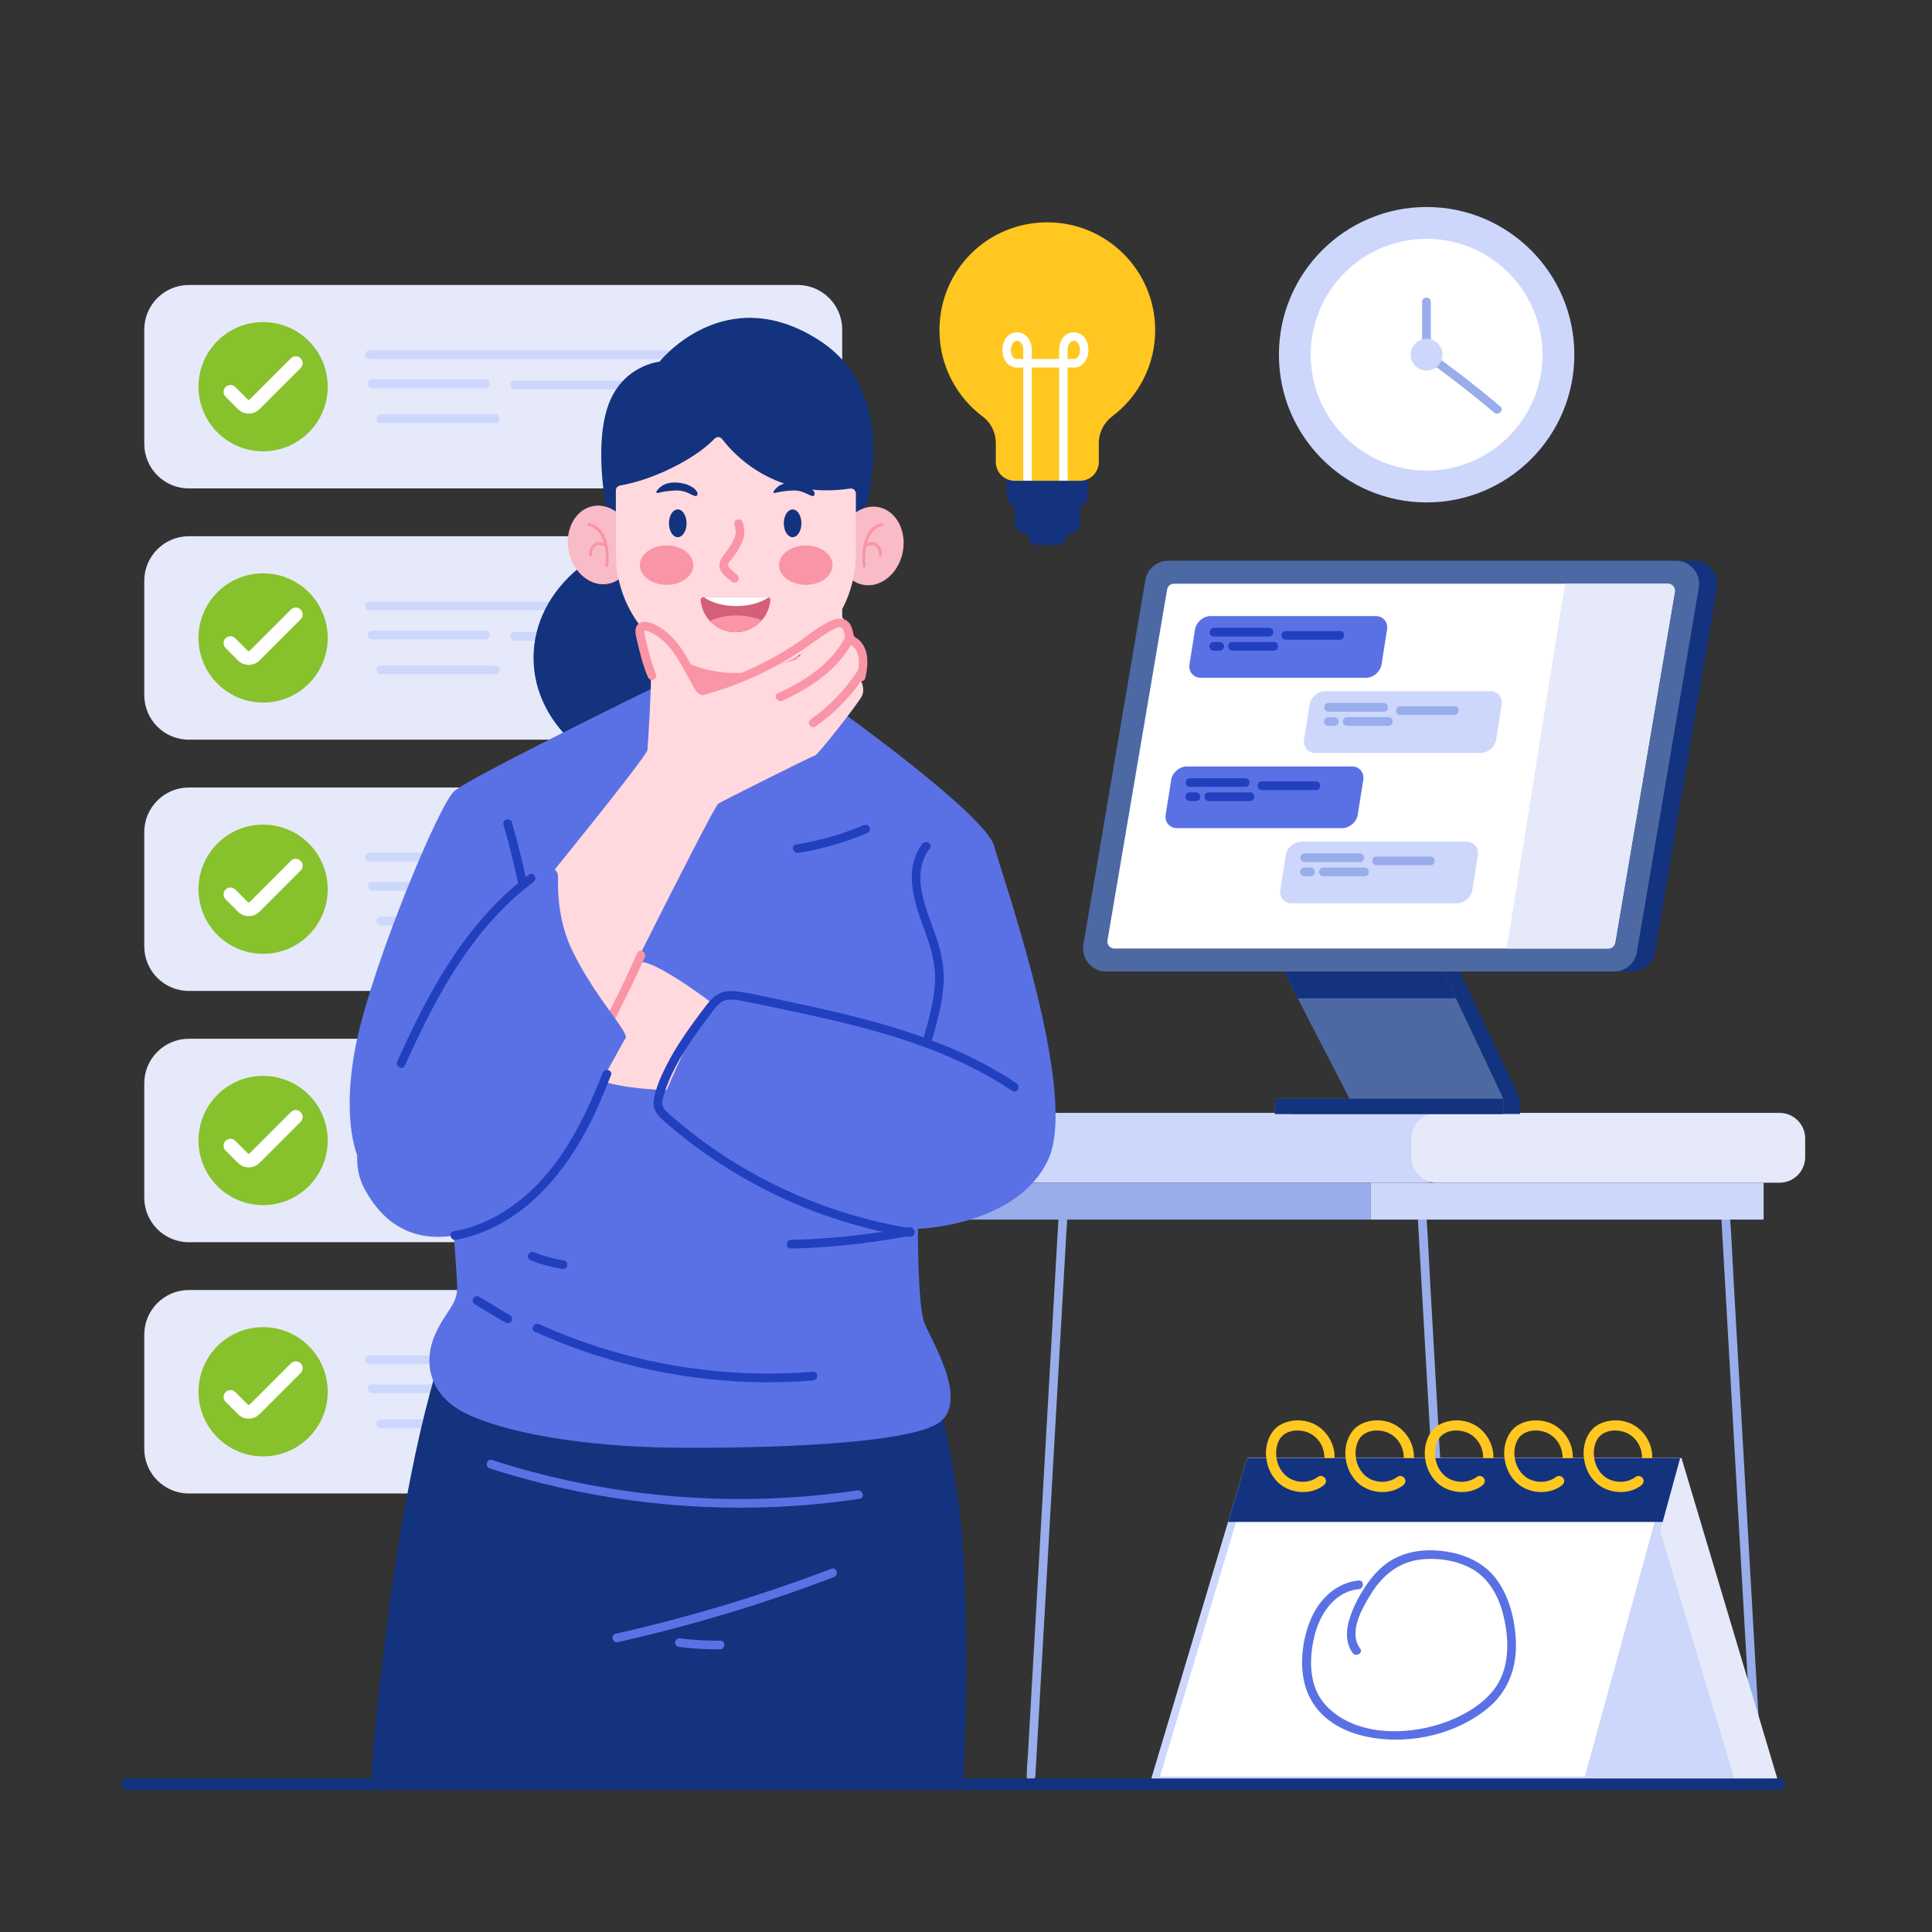 <?xml version="1.0" encoding="iso-8859-1"?>
<!-- Generator: Adobe Illustrator 25.0.0, SVG Export Plug-In . SVG Version: 6.00 Build 0)  -->
<svg version="1.1" xmlns="http://www.w3.org/2000/svg" xmlns:xlink="http://www.w3.org/1999/xlink" x="0px" y="0px" width="500px"
	 height="500px" viewBox="0 0 500 500" enable-background="new 0 0 500 500" xml:space="preserve">
<rect x="0" y="0" width="500" height="500" fill="#333333" stroke="none"/>
<g id="Background">
</g>
<g id="Object">
	<g>
		<g>
			<g>
				<path fill="#E5E9F9" d="M206.418,126.405H48.879c-6.375,0-11.543-5.168-11.543-11.543V85.293
					c0-6.375,5.168-11.543,11.543-11.543h157.54c6.375,0,11.543,5.168,11.543,11.543v29.569
					C217.961,121.237,212.793,126.405,206.418,126.405z"/>
				<g>
					<g>
						<circle fill="#87C12B" cx="68.092" cy="100.078" r="16.72"/>
						<path fill="#FFFFFF" d="M77.806,92.727c-0.696-0.696-1.824-0.696-2.52,0L64.65,103.363c-0.093,0.094-0.2,0.113-0.273,0.113
							c-0.073,0-0.18-0.02-0.274-0.113l-3.205-3.205c-0.696-0.696-1.824-0.696-2.52,0c-0.696,0.696-0.696,1.824,0,2.52l3.205,3.205
							c0.747,0.746,1.738,1.157,2.794,1.157c1.056,0,2.048-0.411,2.794-1.157l10.636-10.636
							C78.502,94.551,78.502,93.423,77.806,92.727z"/>
					</g>
					<g>
						<path fill="#CDD7FC" d="M95.617,92.923c25.115,0,50.23,0,75.345,0c7.152,0,14.304,0,21.456,0c1.448,0,1.45-2.25,0-2.25
							c-25.115,0-50.23,0-75.345,0c-7.152,0-14.304,0-21.456,0C94.169,90.673,94.167,92.923,95.617,92.923L95.617,92.923z"/>
						<path fill="#CDD7FC" d="M96.3,100.434c9.788,0,19.576,0,29.365,0c1.448,0,1.45-2.25,0-2.25c-9.788,0-19.576,0-29.365,0
							C94.852,98.184,94.85,100.434,96.3,100.434L96.3,100.434z"/>
						<path fill="#CDD7FC" d="M133.176,100.776c10.471,0,20.942,0,31.413,0c1.448,0,1.45-2.25,0-2.25c-10.471,0-20.942,0-31.413,0
							C131.728,98.526,131.726,100.776,133.176,100.776L133.176,100.776z"/>
						<path fill="#CDD7FC" d="M98.519,109.483c9.902,0,19.804,0,29.706,0c1.448,0,1.45-2.25,0-2.25c-9.902,0-19.804,0-29.706,0
							C97.071,107.233,97.069,109.483,98.519,109.483L98.519,109.483z"/>
					</g>
				</g>
			</g>
			<g>
				<path fill="#E5E9F9" d="M206.418,191.432H48.879c-6.375,0-11.543-5.168-11.543-11.543V150.32
					c0-6.375,5.168-11.543,11.543-11.543h157.54c6.375,0,11.543,5.168,11.543,11.543v29.569
					C217.961,186.264,212.793,191.432,206.418,191.432z"/>
				<g>
					<g>
						<circle fill="#87C12B" cx="68.092" cy="165.104" r="16.72"/>
						<path fill="#FFFFFF" d="M77.806,157.753c-0.696-0.696-1.824-0.696-2.52,0L64.65,168.39c-0.093,0.094-0.2,0.113-0.273,0.113
							c-0.073,0-0.18-0.02-0.274-0.113l-3.205-3.205c-0.696-0.696-1.824-0.696-2.52,0c-0.696,0.696-0.696,1.824,0,2.52l3.205,3.205
							c0.747,0.746,1.738,1.157,2.794,1.157c1.056,0,2.048-0.411,2.794-1.157l10.636-10.636
							C78.502,159.577,78.502,158.449,77.806,157.753z"/>
					</g>
					<g>
						<path fill="#CDD7FC" d="M95.617,157.949c25.115,0,50.23,0,75.345,0c7.152,0,14.304,0,21.456,0c1.448,0,1.45-2.25,0-2.25
							c-25.115,0-50.23,0-75.345,0c-7.152,0-14.304,0-21.456,0C94.169,155.699,94.167,157.949,95.617,157.949L95.617,157.949z"/>
						<path fill="#CDD7FC" d="M96.3,165.461c9.788,0,19.576,0,29.365,0c1.448,0,1.45-2.25,0-2.25c-9.788,0-19.576,0-29.365,0
							C94.852,163.211,94.85,165.461,96.3,165.461L96.3,165.461z"/>
						<path fill="#CDD7FC" d="M133.176,165.803c10.471,0,20.942,0,31.413,0c1.448,0,1.45-2.25,0-2.25c-10.471,0-20.942,0-31.413,0
							C131.728,163.553,131.726,165.803,133.176,165.803L133.176,165.803z"/>
						<path fill="#CDD7FC" d="M98.519,174.509c9.902,0,19.804,0,29.706,0c1.448,0,1.45-2.25,0-2.25c-9.902,0-19.804,0-29.706,0
							C97.071,172.259,97.069,174.509,98.519,174.509L98.519,174.509z"/>
					</g>
				</g>
			</g>
			<g>
				<path fill="#E5E9F9" d="M206.418,256.458H48.879c-6.375,0-11.543-5.168-11.543-11.543v-29.569
					c0-6.375,5.168-11.543,11.543-11.543h157.54c6.375,0,11.543,5.168,11.543,11.543v29.569
					C217.961,251.29,212.793,256.458,206.418,256.458z"/>
				<g>
					<g>
						<circle fill="#87C12B" cx="68.092" cy="230.131" r="16.72"/>
						<path fill="#FFFFFF" d="M77.806,222.78c-0.696-0.696-1.824-0.696-2.52,0L64.65,233.417c-0.093,0.094-0.2,0.113-0.273,0.113
							c-0.073,0-0.18-0.02-0.274-0.113l-3.205-3.205c-0.696-0.696-1.824-0.696-2.52,0c-0.696,0.696-0.696,1.824,0,2.52l3.205,3.205
							c0.747,0.746,1.738,1.157,2.794,1.157c1.056,0,2.048-0.411,2.794-1.157L77.806,225.3
							C78.502,224.604,78.502,223.476,77.806,222.78z"/>
					</g>
					<g>
						<path fill="#CDD7FC" d="M95.617,222.976c25.115,0,50.23,0,75.345,0c7.152,0,14.304,0,21.456,0c1.448,0,1.45-2.25,0-2.25
							c-25.115,0-50.23,0-75.345,0c-7.152,0-14.304,0-21.456,0C94.169,220.726,94.167,222.976,95.617,222.976L95.617,222.976z"/>
						<path fill="#CDD7FC" d="M96.3,230.488c9.788,0,19.576,0,29.365,0c1.448,0,1.45-2.25,0-2.25c-9.788,0-19.576,0-29.365,0
							C94.852,228.238,94.85,230.488,96.3,230.488L96.3,230.488z"/>
						<path fill="#CDD7FC" d="M133.176,230.829c10.471,0,20.942,0,31.413,0c1.448,0,1.45-2.25,0-2.25c-10.471,0-20.942,0-31.413,0
							C131.728,228.579,131.726,230.829,133.176,230.829L133.176,230.829z"/>
						<path fill="#CDD7FC" d="M98.519,239.536c9.902,0,19.804,0,29.706,0c1.448,0,1.45-2.25,0-2.25c-9.902,0-19.804,0-29.706,0
							C97.071,237.286,97.069,239.536,98.519,239.536L98.519,239.536z"/>
					</g>
				</g>
			</g>
			<g>
				<path fill="#E5E9F9" d="M206.418,321.485H48.879c-6.375,0-11.543-5.168-11.543-11.543v-29.569
					c0-6.375,5.168-11.543,11.543-11.543h157.54c6.375,0,11.543,5.168,11.543,11.543v29.569
					C217.961,316.317,212.793,321.485,206.418,321.485z"/>
				<g>
					<g>
						<circle fill="#87C12B" cx="68.092" cy="295.158" r="16.72"/>
						<path fill="#FFFFFF" d="M77.806,287.807c-0.696-0.696-1.824-0.696-2.52,0L64.65,298.443c-0.093,0.094-0.2,0.113-0.273,0.113
							c-0.073,0-0.18-0.02-0.274-0.113l-3.205-3.205c-0.696-0.696-1.824-0.696-2.52,0c-0.696,0.696-0.696,1.824,0,2.52l3.205,3.205
							c0.747,0.746,1.738,1.157,2.794,1.157c1.056,0,2.048-0.411,2.794-1.157l10.636-10.636
							C78.502,289.631,78.502,288.503,77.806,287.807z"/>
					</g>
					<g>
						<path fill="#CDD7FC" d="M95.617,288.003c25.115,0,50.23,0,75.345,0c7.152,0,14.304,0,21.456,0c1.448,0,1.45-2.25,0-2.25
							c-25.115,0-50.23,0-75.345,0c-7.152,0-14.304,0-21.456,0C94.169,285.753,94.167,288.003,95.617,288.003L95.617,288.003z"/>
						<path fill="#CDD7FC" d="M96.3,295.514c9.788,0,19.576,0,29.365,0c1.448,0,1.45-2.25,0-2.25c-9.788,0-19.576,0-29.365,0
							C94.852,293.264,94.85,295.514,96.3,295.514L96.3,295.514z"/>
						<path fill="#CDD7FC" d="M133.176,295.856c10.471,0,20.942,0,31.413,0c1.448,0,1.45-2.25,0-2.25c-10.471,0-20.942,0-31.413,0
							C131.728,293.606,131.726,295.856,133.176,295.856L133.176,295.856z"/>
						<path fill="#CDD7FC" d="M98.519,304.563c9.902,0,19.804,0,29.706,0c1.448,0,1.45-2.25,0-2.25c-9.902,0-19.804,0-29.706,0
							C97.071,302.313,97.069,304.563,98.519,304.563L98.519,304.563z"/>
					</g>
				</g>
			</g>
			<g>
				<path fill="#E5E9F9" d="M206.418,386.512H48.879c-6.375,0-11.543-5.168-11.543-11.543V345.4c0-6.375,5.168-11.543,11.543-11.543
					h157.54c6.375,0,11.543,5.168,11.543,11.543v29.569C217.961,381.344,212.793,386.512,206.418,386.512z"/>
				<g>
					<g>
						<circle fill="#87C12B" cx="68.092" cy="360.184" r="16.72"/>
						<path fill="#FFFFFF" d="M77.806,352.833c-0.696-0.696-1.824-0.696-2.52,0L64.65,363.47c-0.093,0.094-0.2,0.113-0.273,0.113
							c-0.073,0-0.18-0.02-0.274-0.113l-3.205-3.205c-0.696-0.696-1.824-0.696-2.52,0c-0.696,0.696-0.696,1.824,0,2.52l3.205,3.205
							c0.747,0.746,1.738,1.158,2.794,1.158c1.056,0,2.048-0.411,2.794-1.158l10.636-10.636
							C78.502,354.657,78.502,353.529,77.806,352.833z"/>
					</g>
					<g>
						<path fill="#CDD7FC" d="M95.617,353.029c25.115,0,50.23,0,75.345,0c7.152,0,14.304,0,21.456,0c1.448,0,1.45-2.25,0-2.25
							c-25.115,0-50.23,0-75.345,0c-7.152,0-14.304,0-21.456,0C94.169,350.779,94.167,353.029,95.617,353.029L95.617,353.029z"/>
						<path fill="#CDD7FC" d="M96.3,360.541c9.788,0,19.576,0,29.365,0c1.448,0,1.45-2.25,0-2.25c-9.788,0-19.576,0-29.365,0
							C94.852,358.291,94.85,360.541,96.3,360.541L96.3,360.541z"/>
						<path fill="#CDD7FC" d="M133.176,360.883c10.471,0,20.942,0,31.413,0c1.448,0,1.45-2.25,0-2.25c-10.471,0-20.942,0-31.413,0
							C131.728,358.633,131.726,360.883,133.176,360.883L133.176,360.883z"/>
						<path fill="#CDD7FC" d="M98.519,369.589c9.902,0,19.804,0,29.706,0c1.448,0,1.45-2.25,0-2.25c-9.902,0-19.804,0-29.706,0
							C97.071,367.339,97.069,369.589,98.519,369.589L98.519,369.589z"/>
					</g>
				</g>
			</g>
		</g>
		<g>
			<g>
				<path fill="#98ADEA" d="M445.42,314.082c0.276,4.836,0.551,9.672,0.827,14.507c0.662,11.61,1.324,23.219,1.985,34.829
					c0.798,13.997,1.596,27.993,2.394,41.99c0.69,12.102,1.38,24.203,2.07,36.305c0.336,5.897,0.555,11.815,1.009,17.705
					c0.006,0.082,0.009,0.165,0.014,0.248c0.082,1.44,2.333,1.449,2.25,0c-0.276-4.836-0.551-9.672-0.827-14.507
					c-0.662-11.61-1.324-23.219-1.985-34.829c-0.798-13.997-1.596-27.993-2.394-41.99c-0.69-12.102-1.38-24.203-2.07-36.305
					c-0.336-5.897-0.556-11.815-1.009-17.705c-0.006-0.082-0.009-0.165-0.014-0.248C447.588,312.643,445.337,312.633,445.42,314.082
					L445.42,314.082z"/>
			</g>
			<g>
				<path fill="#98ADEA" d="M366.857,314.082c0.276,4.836,0.551,9.672,0.827,14.507c0.662,11.61,1.324,23.219,1.985,34.829
					c0.798,13.997,1.596,27.993,2.394,41.99c0.69,12.102,1.38,24.203,2.07,36.305c0.336,5.897,0.555,11.815,1.009,17.705
					c0.006,0.082,0.009,0.165,0.014,0.248c0.082,1.44,2.333,1.449,2.25,0c-0.276-4.836-0.551-9.672-0.827-14.507
					c-0.662-11.61-1.324-23.219-1.985-34.829c-0.798-13.997-1.596-27.993-2.394-41.99c-0.69-12.102-1.38-24.203-2.07-36.305
					c-0.336-5.897-0.556-11.815-1.009-17.705c-0.006-0.082-0.009-0.165-0.014-0.248
					C369.025,312.643,366.774,312.633,366.857,314.082L366.857,314.082z"/>
			</g>
			<g>
				<path fill="#98ADEA" d="M224.416,314.082c-0.276,4.836-0.551,9.672-0.827,14.507c-0.662,11.61-1.324,23.219-1.985,34.829
					c-0.798,13.997-1.596,27.993-2.394,41.99c-0.69,12.102-1.38,24.203-2.07,36.305c-0.229,4.02-0.458,8.041-0.688,12.061
					c-0.107,1.873-0.308,3.768-0.322,5.644c-0.001,0.082-0.009,0.165-0.014,0.248c-0.082,1.447,2.168,1.442,2.25,0
					c0.276-4.836,0.551-9.672,0.827-14.507c0.662-11.61,1.324-23.219,1.985-34.829c0.798-13.997,1.596-27.993,2.394-41.99
					c0.69-12.102,1.38-24.203,2.07-36.305c0.229-4.02,0.458-8.041,0.688-12.061c0.107-1.873,0.308-3.768,0.322-5.644
					c0.001-0.082,0.009-0.165,0.014-0.248C226.748,312.636,224.498,312.641,224.416,314.082L224.416,314.082z"/>
			</g>
			<g>
				<path fill="#98ADEA" d="M274.003,314.082c-0.276,4.836-0.551,9.672-0.827,14.507c-0.662,11.61-1.324,23.219-1.985,34.829
					c-0.798,13.997-1.596,27.993-2.394,41.99c-0.69,12.102-1.38,24.203-2.07,36.305c-0.229,4.02-0.458,8.041-0.688,12.061
					c-0.107,1.873-0.308,3.768-0.322,5.644c-0.001,0.082-0.009,0.165-0.014,0.248c-0.082,1.447,2.168,1.442,2.25,0
					c0.276-4.836,0.551-9.672,0.827-14.507c0.662-11.61,1.324-23.219,1.985-34.829c0.798-13.997,1.596-27.993,2.394-41.99
					c0.69-12.102,1.38-24.203,2.07-36.305c0.229-4.02,0.458-8.041,0.688-12.061c0.107-1.873,0.308-3.768,0.322-5.644
					c0.001-0.082,0.009-0.165,0.014-0.248C276.336,312.636,274.086,312.641,274.003,314.082L274.003,314.082z"/>
			</g>
			<g>
				<path fill="#CDD7FC" d="M215.751,306.081h153.044c3.666,0,6.638-2.972,6.638-6.638v-4.792c0-3.666-2.972-6.638-6.638-6.638
					H215.751c-3.666,0-6.638,2.972-6.638,6.638v4.792C209.112,303.109,212.084,306.081,215.751,306.081z"/>
				<path fill="#E5E9F9" d="M371.877,306.081h88.668c3.666,0,6.638-2.972,6.638-6.638v-4.792c0-3.666-2.972-6.638-6.638-6.638
					h-88.668c-3.666,0-6.638,2.972-6.638,6.638v4.792C365.238,303.109,368.21,306.081,371.877,306.081z"/>
				
					<rect x="354.666" y="306.081" transform="matrix(-1 -3.852308e-11 3.852308e-11 -1 811.088 621.712)" fill="#CDD7FC" width="101.756" height="9.55"/>
				<rect x="222.516" y="306.081" fill="#98ADEA" width="132.15" height="9.55"/>
			</g>
		</g>
		<g>
			<polygon fill="#E5E9F9" points="460.41,461.766 346.247,461.766 323.117,377.353 435.178,377.353 			"/>
			<polygon fill="#CDD7FC" points="449.255,461.766 346.247,461.766 323.117,377.353 424.023,377.353 			"/>
			<polygon fill="#CDD7FC" points="434.817,377.353 430.289,393.874 411.686,461.766 297.515,461.766 317.813,393.874 
				322.755,377.353 			"/>
			<polygon fill="#FFFFFF" points="300.201,459.766 324.244,379.353 432.195,379.353 410.161,459.766 			"/>
			<polygon fill="#13337E" points="434.817,377.353 430.289,393.874 317.813,393.874 322.755,377.353 			"/>
			<g>
				<g>
					<path fill="#FFC720" d="M342.982,382.631c0.397,0.671,0.097,1.385-0.477,1.818c-2.851,2.153-6.963,2.197-10.034,0.468
						c-2.754-1.544-4.395-4.474-4.766-7.563c-0.018-0.088-0.027-0.168-0.035-0.256c-0.318-3.221,0.918-6.972,3.954-8.516
						c3-1.518,6.848-1.297,9.628,0.635c2.63,1.827,4.227,4.933,4.139,8.137h-2.639c0.035-2.683-1.385-5.225-3.821-6.433
						c-2.047-1.024-5.048-1.024-6.857,0.512c-1.615,1.359-2.03,3.874-1.712,5.922c0.035,0.229,0.071,0.441,0.124,0.653
						c0.53,2.215,1.986,4.201,4.166,5.022c2.197,0.838,4.633,0.556,6.521-0.865C341.747,381.721,342.656,382.074,342.982,382.631z"
						/>
					<path fill="#FFC720" d="M363.536,382.631c0.389,0.671,0.097,1.385-0.476,1.818c-2.851,2.153-6.963,2.197-10.034,0.468
						c-2.754-1.544-4.395-4.474-4.766-7.563c-0.018-0.088-0.027-0.168-0.035-0.256c-0.318-3.221,0.909-6.972,3.954-8.516
						c3-1.518,6.848-1.297,9.628,0.635c2.63,1.827,4.219,4.933,4.13,8.137h-2.648c0.053-2.683-1.359-5.225-3.804-6.433
						c-2.047-1.024-5.048-1.024-6.857,0.512c-1.615,1.359-2.03,3.874-1.712,5.922c0.027,0.229,0.071,0.441,0.124,0.653
						c0.53,2.215,1.986,4.201,4.157,5.022c2.206,0.838,4.642,0.556,6.531-0.865C362.3,381.721,363.21,382.074,363.536,382.631z"/>
					<path fill="#FFC720" d="M384.09,382.631c0.389,0.671,0.097,1.385-0.477,1.818c-2.85,2.153-6.963,2.197-10.034,0.468
						c-2.754-1.544-4.395-4.474-4.766-7.563c-0.018-0.088-0.027-0.168-0.035-0.256c-0.318-3.221,0.909-6.972,3.945-8.516
						c3.001-1.518,6.857-1.297,9.637,0.635c2.63,1.827,4.219,4.933,4.13,8.137h-2.648c0.053-2.683-1.359-5.225-3.804-6.433
						c-2.047-1.024-5.048-1.024-6.857,0.512c-1.615,1.359-2.03,3.874-1.712,5.922c0.027,0.229,0.071,0.441,0.124,0.653
						c0.53,2.215,1.977,4.201,4.157,5.022c2.206,0.838,4.642,0.556,6.531-0.865C382.854,381.721,383.763,382.074,384.09,382.631z"/>
					<path fill="#FFC720" d="M404.643,382.631c0.389,0.671,0.097,1.385-0.477,1.818c-2.85,2.153-6.963,2.197-10.034,0.468
						c-2.754-1.544-4.395-4.474-4.766-7.563c-0.018-0.088-0.027-0.168-0.035-0.256c-0.318-3.221,0.909-6.972,3.945-8.516
						c3-1.518,6.857-1.297,9.637,0.635c2.63,1.827,4.219,4.933,4.13,8.137h-2.648c0.053-2.683-1.359-5.225-3.804-6.433
						c-2.047-1.024-5.048-1.024-6.857,0.512c-1.615,1.359-2.03,3.874-1.712,5.922c0.027,0.229,0.071,0.441,0.124,0.653
						c0.53,2.215,1.977,4.201,4.157,5.022c2.206,0.838,4.642,0.556,6.531-0.865C403.408,381.721,404.317,382.074,404.643,382.631z"
						/>
					<path fill="#FFC720" d="M425.197,382.631c0.389,0.671,0.097,1.385-0.477,1.818c-2.85,2.153-6.963,2.197-10.034,0.468
						c-2.754-1.544-4.395-4.474-4.765-7.563c-0.018-0.088-0.027-0.168-0.035-0.256c-0.327-3.221,0.909-6.972,3.945-8.516
						c3-1.518,6.857-1.297,9.628,0.635c2.638,1.827,4.227,4.933,4.139,8.137h-2.648c0.053-2.683-1.359-5.225-3.812-6.433
						c-2.039-1.024-5.039-1.024-6.849,0.512c-1.615,1.359-2.03,3.874-1.712,5.922c0.026,0.229,0.071,0.441,0.124,0.653
						c0.53,2.215,1.977,4.201,4.157,5.022c2.206,0.838,4.642,0.556,6.531-0.865C423.962,381.721,424.871,382.074,425.197,382.631z"
						/>
				</g>
			</g>
			<path fill="#5A71E5" d="M351.642,409.031c-6.076,0.584-10.526,5.154-12.665,10.635c-2.286,5.858-2.96,13.558-0.161,19.342
				c5.178,10.703,19.741,12.523,30.11,10.469c6.11-1.211,12.252-3.896,16.908-8.094c4.751-4.284,6.715-10.219,6.476-16.522
				c-0.222-5.832-1.757-12.074-5.467-16.699c-3.816-4.757-10.014-6.741-15.943-6.938c-3.46-0.115-6.995,0.516-10.073,2.143
				c-2.861,1.512-5.142,3.884-6.98,6.513c-1.897,2.712-3.568,5.81-4.565,8.975c-0.93,2.952-1.141,6.31,0.785,8.917
				c0.851,1.152,2.805,0.031,1.943-1.136c-3.145-4.256,0.541-10.514,2.904-14.294c2.925-4.677,7.087-8.067,12.694-8.739
				c5.244-0.629,11.624,0.526,15.686,4.09c3.911,3.431,5.687,8.663,6.438,13.674c0.821,5.484,0.364,11.453-3.163,15.965
				c-3.383,4.328-8.708,7.159-13.845,8.829c-9.32,3.031-22.016,2.984-29.333-4.537c-4.606-4.734-4.692-11.741-3.31-17.837
				c1.311-5.779,5.103-11.885,11.56-12.506C353.07,411.143,353.085,408.892,351.642,409.031L351.642,409.031z"/>
		</g>
		<g>
			<g>
				<ellipse fill="#13337E" cx="177.461" cy="170.242" rx="39.386" ry="32.649"/>
				<path fill="#13337E" d="M157.172,132.873c0,0-3.533-16.113-0.014-27.225c3.519-11.112,13.52-12.038,13.52-12.038
					s16.853-21.298,41.3-5.556s9.522,51.857,9.522,51.857L157.172,132.873z"/>
				<g>
					<g>
						<path fill="#FFD9DE" d="M232.451,212.89l4.662,1.152l-46.764,22.064l-48.635-22.064v-21.659c0,0,24.582-7.087,27.845-12.274
							c0.876-1.395,1.51-3.389,1.962-5.558c1.246-5.902,1.186-13.106,1.186-13.106l16.706,3.694l16.711-3.694
							c0,0-0.073,8.482,1.524,14.58c0.415,1.587,0.945,3.014,1.62,4.085C212.53,185.297,232.451,212.89,232.451,212.89z"/>
						<path fill="#F995A6" d="M207.648,176.025c-4.906,2.509-10.637,3.952-16.765,3.952c-7.247,0-13.941-2.017-19.362-5.425
							c1.246-5.902,1.186-13.106,1.186-13.106l16.706,3.694l16.711-3.694C206.123,161.446,206.05,169.928,207.648,176.025z"/>
					</g>
					<g>
						<g>
							
								<ellipse transform="matrix(0.203 -0.979 0.979 0.203 41.432 333.182)" fill="#F9BBC6" cx="225.275" cy="141.154" rx="10.249" ry="8.43"/>
							<g>
								<path fill="#F995A6" d="M223.66,146.802c-0.186,0-0.347-0.137-0.372-0.325c-0.242-1.819-0.169-3.649,0.218-5.438
									c0.312-1.456,0.791-2.611,1.462-3.529c0.84-1.15,2.023-1.925,3.249-2.127c0.212-0.028,0.397,0.105,0.431,0.31
									s-0.104,0.396-0.31,0.431c-1.032,0.17-2.04,0.837-2.765,1.829c-0.607,0.832-1.044,1.894-1.335,3.245
									c-0.368,1.705-0.438,3.448-0.206,5.181c0.027,0.205-0.117,0.395-0.322,0.422
									C223.693,146.801,223.676,146.802,223.66,146.802z"/>
								<path fill="#F995A6" d="M227.843,144.056c-0.03,0-0.061-0.004-0.092-0.012c-0.2-0.05-0.322-0.254-0.271-0.455
									c0.174-0.693-0.143-1.538-0.808-2.152c-0.178-0.165-0.329-0.268-0.476-0.323c-0.357-0.141-0.779-0.049-1.229,0.046
									c-0.289,0.062-0.589,0.125-0.899,0.136c-0.203,0.001-0.38-0.155-0.388-0.362c-0.007-0.207,0.155-0.381,0.362-0.388
									c0.244-0.008,0.5-0.062,0.771-0.119c0.534-0.112,1.088-0.231,1.651-0.013c0.237,0.091,0.465,0.241,0.716,0.473
									c0.863,0.797,1.267,1.93,1.025,2.887C228.164,143.942,228.011,144.056,227.843,144.056z"/>
							</g>
						</g>
						<g>
							
								<ellipse transform="matrix(0.979 -0.203 0.203 0.979 -25.361 34.393)" fill="#F9BBC6" cx="155.421" cy="141.154" rx="8.43" ry="10.249"/>
							<g>
								<g>
									<path fill="#F995A6" d="M157.036,146.802c-0.016,0-0.033-0.001-0.05-0.003c-0.205-0.027-0.35-0.217-0.322-0.422
										c0.231-1.731,0.162-3.475-0.205-5.181c-0.293-1.354-0.729-2.416-1.335-3.246c-0.725-0.991-1.733-1.658-2.766-1.828
										c-0.205-0.034-0.343-0.227-0.31-0.431c0.033-0.205,0.216-0.343,0.431-0.31c1.226,0.202,2.41,0.978,3.25,2.126
										c0.669,0.917,1.147,2.071,1.462,3.53c0.386,1.791,0.459,3.62,0.217,5.438C157.383,146.665,157.222,146.802,157.036,146.802
										z"/>
									<path fill="#F995A6" d="M152.854,144.056c-0.168,0-0.321-0.113-0.363-0.283c-0.241-0.957,0.162-2.09,1.024-2.887
										c0.252-0.231,0.479-0.382,0.718-0.474c0.562-0.216,1.117-0.101,1.65,0.014c0.271,0.057,0.526,0.111,0.771,0.119
										c0.207,0.007,0.369,0.181,0.362,0.388s-0.158,0.364-0.388,0.362c-0.311-0.011-0.61-0.074-0.899-0.136
										c-0.449-0.095-0.871-0.186-1.228-0.047c-0.147,0.057-0.299,0.159-0.478,0.324c-0.664,0.614-0.98,1.459-0.807,2.152
										c0.051,0.201-0.071,0.405-0.271,0.455C152.914,144.052,152.884,144.056,152.854,144.056z"/>
								</g>
							</g>
						</g>
					</g>
					<g>
						<path fill="#FFD9DE" d="M221.499,127.717v15.565c0,17.055-13.826,30.881-30.881,30.881h-0.354
							c-17.055,0-30.881-13.826-30.881-30.881v-16.348c0-0.63,0.451-1.167,1.072-1.277c2.984-0.531,7.723-1.744,13.303-4.5
							c6.39-3.154,9.678-6.046,11.159-7.624c0.55-0.586,1.488-0.545,1.974,0.095c3.085,4.061,13.798,15.749,33.109,12.809
							C220.788,126.318,221.499,126.921,221.499,127.717z"/>
						<g>
							<g>
								<g>
									<ellipse fill="#13337E" cx="175.402" cy="135.429" rx="2.278" ry="3.594"/>
								</g>
								<g>
									<ellipse fill="#13337E" cx="205.127" cy="135.429" rx="2.278" ry="3.594"/>
								</g>
							</g>
						</g>
						<path fill="#F995A6" d="M190.061,135.815c0.199,0.731,0.439,1.505,0.338,2.273c-0.086,0.649-0.369,1.268-0.659,1.847
							c-0.678,1.354-1.531,2.564-2.453,3.759c-0.86,1.114-1.506,2.466-0.82,3.842c0.621,1.244,1.956,2.246,3.032,3.074
							c0.482,0.371,1.26,0.074,1.539-0.404c0.34-0.581,0.079-1.167-0.404-1.539c-0.488-0.376-0.946-0.796-1.378-1.234
							c-0.302-0.306-0.86-0.734-0.843-1.209c0.018-0.498,0.542-1.038,0.832-1.405c0.454-0.574,0.895-1.156,1.296-1.768
							c0.726-1.106,1.402-2.306,1.822-3.565c0.48-1.439,0.257-2.839-0.133-4.269C191.85,133.822,189.679,134.414,190.061,135.815
							L190.061,135.815z"/>
						<g>
							<path fill="#D35F78" d="M199.369,155.306c-0.163,2.005-0.98,3.827-2.242,5.248c-1.654,1.877-4.08,3.059-6.777,3.059
								c-2.635,0-5.005-1.126-6.659-2.923c-1.328-1.439-2.193-3.312-2.363-5.384c-0.035-0.403,0.292-0.747,0.695-0.747h16.652
								c0.08,0,0.156,0.014,0.229,0.042C199.192,154.698,199.397,154.983,199.369,155.306z"/>
							<path fill="#FFFFFF" d="M198.903,154.601c-1.995,1.376-4.991,2.252-8.345,2.252c-3.385,0-6.409-0.893-8.4-2.294h16.516
								C198.754,154.559,198.83,154.573,198.903,154.601z"/>
							<path fill="#F995A6" d="M197.127,160.554c-1.654,1.877-4.08,3.059-6.777,3.059c-2.635,0-5.005-1.126-6.659-2.923
								c1.873-0.883,4.265-1.411,6.868-1.411C193.026,159.279,195.303,159.751,197.127,160.554z"/>
						</g>
						<g>
							<path fill="#13337E" d="M170.189,127.596c-0.225,0.062-0.412-0.179-0.297-0.381c0.479-0.838,1.751-2.338,4.724-2.338
								c4.126,0,6.434,2.352,5.812,3.283c-0.621,0.932-2.241-1.353-5.59-1.22C172.553,127.031,170.967,127.382,170.189,127.596z"/>
							<path fill="#13337E" d="M200.499,127.596c-0.225,0.062-0.412-0.179-0.297-0.381c0.479-0.838,1.751-2.338,4.724-2.338
								c4.126,0,6.434,2.352,5.812,3.283c-0.621,0.932-2.241-1.353-5.591-1.22C202.863,127.031,201.277,127.382,200.499,127.596z"/>
						</g>
						<g>
							<g>
								<ellipse fill="#F995A6" cx="172.517" cy="146.256" rx="6.922" ry="5.102"/>
								<ellipse fill="#F995A6" cx="208.545" cy="146.256" rx="6.922" ry="5.102"/>
							</g>
						</g>
					</g>
				</g>
			</g>
			<path fill="#13337E" d="M232.026,326.219c0,0,15.022,40.314,17.125,73.362s0,62.189,0,62.189H95.931
				c0,0,7.131-106.154,29.743-135.795S232.026,326.219,232.026,326.219z"/>
			<path fill="#5A71E5" d="M92.456,298.969c0,0-4.428-9.99,0-30.222c4.428-20.231,21.089-60.456,25.135-64.026
				c4.046-3.57,52.601-27.253,52.601-27.253s27.134,11.782,30.704,11.306s15.951-5.236,15.951-5.236s38.317,27.372,40.459,35.464
				c2.142,8.093,21.897,63.55,14.043,80.925c-7.854,17.375-33.798,18.089-33.798,18.089s-0.093,19.993,1.739,24.516
				c1.832,4.522,11.352,19.755,3.974,25.468c-7.378,5.712-44.747,6.902-68.786,6.664c-24.04-0.238-44.509-4.046-54.267-9.045
				s-10.473-13.805-7.616-20.231c2.856-6.426,5.95-7.616,5.712-12.853c-0.238-5.236-1.904-26.658-1.904-26.658L92.456,298.969z"/>
			<g>
				<path fill="#2140BF" d="M238.694,218.406c-5.06,6.718-1.975,15.45,0.619,22.458c1.576,4.258,2.838,8.474,2.674,13.064
					c-0.172,4.815-1.503,9.498-2.801,14.107c-0.393,1.396,1.777,1.992,2.17,0.598c1.228-4.361,2.437-8.763,2.799-13.297
					c0.357-4.471-0.436-8.726-1.902-12.939c-2.454-7.054-6.822-15.944-1.617-22.856
					C241.508,218.385,239.556,217.262,238.694,218.406L238.694,218.406z"/>
				<path fill="#2140BF" d="M235.161,317.586c-10.043,1.965-20.226,3.057-30.456,3.284c-1.446,0.032-1.451,2.282,0,2.25
					c10.428-0.231,20.819-1.362,31.055-3.364C237.179,319.477,236.578,317.308,235.161,317.586L235.161,317.586z"/>
				<path fill="#2140BF" d="M122.894,337.553c2.645,1.587,5.289,3.174,7.934,4.76c0.521,0.313,1.235,0.116,1.539-0.404
					c0.311-0.531,0.119-1.226-0.404-1.539c-2.645-1.587-5.289-3.174-7.934-4.76c-0.521-0.313-1.235-0.116-1.539,0.404
					C122.179,336.545,122.371,337.24,122.894,337.553L122.894,337.553z"/>
				<path fill="#2140BF" d="M138.396,344.641c17.481,7.922,36.448,12.377,55.634,13.015c5.462,0.182,10.93,0.045,16.377-0.391
					c1.434-0.115,1.446-2.366,0-2.25c-18.837,1.508-37.883-0.709-55.868-6.514c-5.108-1.649-10.118-3.587-15.007-5.803
					C138.223,342.106,137.077,344.044,138.396,344.641L138.396,344.641z"/>
				<path fill="#2140BF" d="M137.45,326.226c2.566,0.991,5.226,1.713,7.941,2.155c0.599,0.098,1.211-0.156,1.384-0.786
					c0.148-0.537-0.183-1.286-0.786-1.384c-2.715-0.443-5.375-1.164-7.941-2.155c-0.567-0.219-1.234,0.241-1.384,0.786
					C136.489,325.477,136.881,326.006,137.45,326.226L137.45,326.226z"/>
				<path fill="#2140BF" d="M223.431,213.597c-5.575,2.356-11.44,4-17.415,4.953c-1.426,0.227-0.821,2.396,0.598,2.17
					c6.184-0.986,12.187-2.743,17.952-5.18c0.564-0.238,0.676-1.06,0.404-1.539C224.638,213.417,223.988,213.361,223.431,213.597
					L223.431,213.597z"/>
				<path fill="#2140BF" d="M130.298,213.434c1.523,5.226,2.836,10.51,3.936,15.84c0.293,1.417,2.462,0.817,2.17-0.598
					c-1.1-5.331-2.413-10.615-3.936-15.84C132.064,211.449,129.892,212.039,130.298,213.434L130.298,213.434z"/>
			</g>
			<path fill="#FFD9DE" d="M184.528,259.786c0,0-13.86-10.556-18.382-10.794c-4.522-0.238-22.373-1.19-22.373-1.19l-4.809,15.709
				c0,0,10.862,14.757,18.07,16.661s15.539,1.904,15.539,1.904S179.584,264.868,184.528,259.786z"/>
			<g>
				<path fill="#FFD9DE" d="M127.119,245.25c0,0,40.256-49.093,40.441-51.172c0.185-2.079,1.022-16.284,0.879-18.501
					c-0.142-2.217-3.954-14.533-2.371-14.635c1.584-0.102,6.686,2.592,8.375,6.617c1.689,4.026,6.887,10.688,7.521,10.647
					c0.633-0.041,24.081-7.548,24.081-7.548s9.669-10.996,11.332-11.102c1.663-0.107,2.511,5.682,2.511,5.682
					s3.03,0.759,3.658,3.104c0.628,2.345-1.102,6.987-1.102,6.987s1.608,2.759,0.661,4.728
					c-0.947,1.969-11.532,15.408-12.126,15.447c-0.594,0.038-23.698,11.658-25.078,12.462c-1.379,0.804-38.023,74.589-38.023,74.589
					s-13.046-6.318-16.038-19.482C128.85,249.909,127.119,245.25,127.119,245.25z"/>
				<g>
					<path fill="#F995A6" d="M218.933,164.537c-3.621,7.162-10.483,11.642-17.598,14.858c-1.317,0.595-0.175,2.535,1.136,1.943
						c7.443-3.364,14.623-8.183,18.405-15.665C221.528,164.383,219.588,163.243,218.933,164.537L218.933,164.537z"/>
					<path fill="#F995A6" d="M221.777,173.832c-3.135,4.797-7.183,8.984-11.882,12.267c-0.497,0.347-0.728,0.985-0.404,1.539
						c0.288,0.492,1.039,0.753,1.539,0.404c5.027-3.512,9.333-7.939,12.689-13.074C224.514,173.752,222.567,172.624,221.777,173.832
						L221.777,173.832z"/>
				</g>
				<path fill="#F995A6" d="M164.922,246.602c-4.134,9.541-9.073,18.767-13.837,28.003c-0.492,0.954-1.047,1.897-1.486,2.878
					c-0.587,1.311,1.352,2.456,1.943,1.136c1.218-2.722,2.756-5.34,4.114-7.994c2.651-5.184,5.281-10.38,7.823-15.619
					c1.166-2.404,2.324-4.816,3.387-7.268C167.435,246.423,165.497,245.276,164.922,246.602L164.922,246.602z"/>
				<path fill="#F995A6" d="M169.802,174.549c-1.217-2.903-1.978-5.977-2.693-9.035c-0.16-0.684-0.338-1.394-0.366-2.099
					c-0.013-0.122-0.013-0.244,0-0.366c-0.172,0.133-0.19,0.173-0.052,0.121c0.254,0.006,0.459,0.036,0.706,0.108
					c1.169,0.341,2.278,0.988,3.246,1.717c4.6,3.467,6.535,9.263,9.583,13.935c0.788,1.208,2.737,0.082,1.943-1.136
					c-2.883-4.417-4.777-9.542-8.636-13.267c-1.603-1.547-3.702-3.067-5.929-3.518c-1.048-0.212-2.249-0.031-2.833,0.97
					c-0.633,1.084-0.152,2.708,0.101,3.837c0.709,3.157,1.508,6.342,2.762,9.332c0.237,0.564,0.742,0.955,1.384,0.786
					C169.547,175.793,170.037,175.109,169.802,174.549L169.802,174.549z"/>
				<path fill="#F995A6" d="M182.097,179.861c8.928-2.435,17.471-6.273,25.179-11.4c1.999-1.33,3.908-2.791,5.92-4.101
					c0.88-0.573,1.782-1.136,2.724-1.601c0.561-0.277,1.404-0.722,1.995-0.253c0.326,0.258,0.437,0.783,0.541,1.157
					c0.231,0.837,0.259,1.776,0.843,2.467c0.623,0.739,1.534,1.038,2.092,1.88c1.348,2.036,0.881,4.65,0.372,6.873
					c-0.323,1.409,1.846,2.011,2.17,0.598c0.775-3.379,1.129-7.557-1.838-10.038c-0.273-0.228-0.707-0.408-0.942-0.664
					c-0.29-0.315-0.319-0.839-0.411-1.232c-0.166-0.715-0.371-1.437-0.775-2.058c-0.983-1.505-2.744-1.678-4.317-1.061
					c-3.74,1.465-6.908,4.407-10.248,6.578c-3.405,2.213-6.969,4.181-10.655,5.886c-4.271,1.975-8.709,3.562-13.247,4.8
					C180.103,178.072,180.695,180.243,182.097,179.861L182.097,179.861z"/>
			</g>
			<path fill="#5A71E5" d="M140.035,225.181c1.592-1.719,4.453-0.546,4.383,1.796c-0.152,5.119,0.421,12.229,3.638,18.921
				c5.95,12.377,14.995,21.421,13.805,22.849c-1.19,1.428-22.135,43.557-36.892,49.031s-24.754,0.952-30.704-10.235
				c-5.95-11.187,3.332-27.372,16.899-47.127C120.49,246.838,133.077,232.696,140.035,225.181z"/>
			<path fill="#2140BF" d="M155.949,277.663c-5.55,14.328-13.226,28.969-27.071,36.817c-3.583,2.031-7.444,3.462-11.498,4.199
				c-1.423,0.258-0.82,2.427,0.598,2.17c15.902-2.889,27.35-15.773,34.405-29.54c2.168-4.231,4.02-8.617,5.736-13.048
				C158.642,276.91,156.467,276.325,155.949,277.663L155.949,277.663z"/>
			<path fill="#2140BF" d="M263.088,280.38c-10.6-7.132-22.584-11.849-34.815-15.358c-6.135-1.76-12.347-3.233-18.578-4.605
				c-3.108-0.684-6.222-1.343-9.336-1.998c-3.388-0.714-6.819-1.56-10.27-1.905c-3.079-0.308-5.209,0.96-7.051,3.336
				c-1.946,2.511-3.835,5.079-5.635,7.696c-1.815,2.638-3.516,5.361-4.949,8.226c-1.356,2.711-2.728,5.713-3.243,8.72
				c-0.549,3.206,1.747,4.89,3.944,6.77c2.357,2.017,4.791,3.944,7.289,5.784c5.01,3.691,10.296,7.006,15.797,9.916
				c12.206,6.458,25.439,10.93,39.071,13.139c1.417,0.23,2.026-1.938,0.598-2.17c-23.143-3.751-45.194-14.06-62.745-29.638
				c-1.188-1.055-2.062-1.9-1.707-3.603c0.319-1.53,0.881-3.041,1.456-4.491c1.113-2.806,2.563-5.475,4.151-8.038
				c1.58-2.549,3.315-4.997,5.094-7.41c0.855-1.159,1.707-2.325,2.589-3.463c0.962-1.24,2.033-2.406,3.684-2.569
				c1.507-0.149,3.072,0.242,4.546,0.508c1.783,0.321,3.559,0.684,5.332,1.055c3.031,0.634,6.061,1.275,9.088,1.932
				c5.812,1.262,11.61,2.599,17.35,4.159c13.08,3.555,25.903,8.344,37.206,15.949C263.157,283.133,264.285,281.185,263.088,280.38
				L263.088,280.38z"/>
			<g>
				<path fill="#5A71E5" d="M126.75,380.025c23.978,7.722,49.335,11.105,74.5,9.941c7.107-0.329,14.189-1.035,21.227-2.074
					c1.427-0.211,0.821-2.379-0.598-2.17c-24.62,3.634-49.889,2.795-74.221-2.423c-6.857-1.47-13.634-3.294-20.309-5.444
					C125.967,377.41,125.375,379.582,126.75,380.025L126.75,380.025z"/>
				<path fill="#5A71E5" d="M215.196,405.988c-18.199,6.927-36.878,12.552-55.877,16.824c-1.412,0.318-0.814,2.487,0.598,2.17
					c18.999-4.273,37.678-9.897,55.877-16.824C217.134,407.647,216.553,405.471,215.196,405.988L215.196,405.988z"/>
				<path fill="#5A71E5" d="M175.846,426.237c3.487,0.447,6.999,0.65,10.514,0.608c1.447-0.017,1.451-2.267,0-2.25
					c-3.515,0.042-7.027-0.161-10.514-0.608c-0.604-0.077-1.125,0.572-1.125,1.125C174.721,425.785,175.24,426.16,175.846,426.237
					L175.846,426.237z"/>
			</g>
			<path fill="#2140BF" d="M136.931,226.328c-12.392,9.236-21.169,22.19-28.135,35.807c-2.11,4.125-4.073,8.324-5.983,12.545
				c-0.592,1.309,1.346,2.454,1.943,1.136c6.312-13.955,13.36-27.909,23.955-39.155c2.876-3.053,5.991-5.883,9.355-8.391
				C139.214,227.416,138.094,225.462,136.931,226.328L136.931,226.328z"/>
		</g>
		<path fill="#13337E" d="M32.817,463.27c28.491,0,56.981,0,85.472,0c27.525,0,55.051,0,82.576,0c27.178,0,54.357,0,81.535,0
			c27.45,0,54.9,0,82.349,0c28.198,0,56.397,0,84.595,0c3.688,0,7.377,0,11.065,0c1.93,0,1.934-3,0-3c-28.491,0-56.981,0-85.472,0
			c-27.525,0-55.051,0-82.576,0c-27.178,0-54.357,0-81.535,0c-27.45,0-54.9,0-82.349,0c-28.198,0-56.397,0-84.595,0
			c-3.688,0-7.377,0-11.065,0C30.887,460.27,30.884,463.27,32.817,463.27L32.817,463.27z"/>
		<g>
			<g>
				<g>
					<polygon fill="#13337E" points="393.368,284.349 393.368,288.296 334.24,288.296 334.24,284.349 353.546,284.349 
						340.145,258.356 333.632,245.723 372.746,240.723 381.081,258.356 					"/>
					<polygon fill="#4D69A3" points="389.07,284.349 389.07,288.296 329.941,288.296 329.941,284.349 349.248,284.349 
						335.847,258.356 329.334,245.723 368.447,240.723 376.782,258.356 					"/>
					<rect x="329.941" y="284.349" fill="#13337E" width="59.129" height="3.947"/>
					<polygon fill="#13337E" points="376.782,258.356 335.847,258.356 329.334,245.723 368.447,240.723 					"/>
				</g>
				<path fill="#13337E" d="M372.672,145.116h-15.91h-49.737c-2.921,0-5.415,2.107-5.905,4.986l-16.031,94.336
					c-0.621,3.656,2.196,6.993,5.905,6.993h65.768h15.91h49.737c2.921,0,5.415-2.107,5.905-4.986l16.031-94.336
					c0.621-3.656-2.196-6.993-5.905-6.993H372.672z"/>
				<path fill="#4D69A3" d="M367.976,145.116h-15.91h-49.737c-2.921,0-5.415,2.107-5.905,4.986l-16.031,94.336
					c-0.621,3.656,2.196,6.993,5.905,6.993h65.768h15.91h49.737c2.921,0,5.415-2.107,5.905-4.986l16.031-94.336
					c0.621-3.656-2.196-6.993-5.905-6.993H367.976z"/>
				<path fill="#FFFFFF" d="M433.431,153.185l-15.435,90.784c-0.141,0.874-0.9,1.509-1.783,1.509H288.399
					c-0.733,0-1.182-0.406-1.386-0.644c-0.203-0.238-0.521-0.75-0.397-1.474l15.426-90.784c0.15-0.874,0.9-1.509,1.783-1.509H431.64
					c0.732,0,1.182,0.406,1.385,0.644C433.228,151.95,433.546,152.462,433.431,153.185z"/>
			</g>
			<g>
				<g>
					<path fill="#5A71E5" d="M353.503,175.408h-42.719c-1.929,0-3.246-1.564-2.94-3.493l1.423-8.983
						c0.306-1.929,2.117-3.493,4.047-3.493h42.719c1.929,0,3.246,1.564,2.94,3.493l-1.423,8.983
						C357.244,173.844,355.432,175.408,353.503,175.408z"/>
					<path fill="#2140BF" d="M314.151,164.731c4.766,0,9.532,0,14.298,0c1.448,0,1.45-2.25,0-2.25c-4.766,0-9.532,0-14.298,0
						C312.703,162.481,312.7,164.731,314.151,164.731L314.151,164.731z"/>
					<path fill="#2140BF" d="M314.094,168.399c0.524,0,1.048,0,1.572,0c0.288,0,0.591-0.125,0.796-0.33
						c0.11-0.102,0.187-0.223,0.233-0.362c0.07-0.134,0.103-0.279,0.097-0.433c-0.013-0.291-0.109-0.593-0.329-0.796
						c-0.22-0.202-0.491-0.329-0.796-0.329c-0.524,0-1.048,0-1.572,0c-0.288,0-0.591,0.125-0.796,0.329
						c-0.11,0.102-0.187,0.223-0.233,0.362c-0.07,0.134-0.103,0.279-0.097,0.433c0.013,0.291,0.109,0.593,0.329,0.795
						C313.518,168.272,313.789,168.399,314.094,168.399L314.094,168.399z"/>
					<path fill="#2140BF" d="M318.959,168.399c3.568,0,7.136,0,10.705,0c1.448,0,1.45-2.25,0-2.25c-3.568,0-7.136,0-10.705,0
						C317.512,166.149,317.509,168.399,318.959,168.399L318.959,168.399z"/>
					<path fill="#2140BF" d="M332.735,165.554c4.666,0,9.332,0,13.998,0c1.448,0,1.45-2.25,0-2.25c-4.666,0-9.332,0-13.998,0
						C331.287,163.304,331.284,165.554,332.735,165.554L332.735,165.554z"/>
				</g>
				<g>
					<path fill="#CDD7FC" d="M383.158,194.866H340.44c-1.929,0-3.246-1.564-2.94-3.493l1.423-8.983
						c0.306-1.929,2.117-3.493,4.047-3.493h42.719c1.929,0,3.246,1.564,2.94,3.493l-1.423,8.983
						C386.9,193.302,385.088,194.866,383.158,194.866z"/>
					<path fill="#98ADEA" d="M343.806,184.188c4.766,0,9.532,0,14.298,0c1.448,0,1.45-2.25,0-2.25c-4.766,0-9.532,0-14.298,0
						C342.359,181.938,342.356,184.188,343.806,184.188L343.806,184.188z"/>
					<path fill="#98ADEA" d="M343.749,187.856c0.524,0,1.048,0,1.572,0c0.288,0,0.591-0.125,0.796-0.329
						c0.11-0.102,0.187-0.223,0.233-0.362c0.07-0.134,0.103-0.279,0.097-0.433c-0.013-0.291-0.109-0.593-0.329-0.795
						c-0.22-0.202-0.491-0.33-0.796-0.33c-0.524,0-1.048,0-1.572,0c-0.288,0-0.591,0.125-0.796,0.33
						c-0.11,0.102-0.187,0.223-0.233,0.362c-0.07,0.134-0.103,0.279-0.097,0.433c0.013,0.291,0.109,0.593,0.329,0.796
						C343.174,187.729,343.445,187.856,343.749,187.856L343.749,187.856z"/>
					<path fill="#98ADEA" d="M348.615,187.856c3.568,0,7.136,0,10.705,0c1.448,0,1.45-2.25,0-2.25c-3.568,0-7.136,0-10.705,0
						C347.167,185.606,347.165,187.856,348.615,187.856L348.615,187.856z"/>
					<path fill="#98ADEA" d="M362.39,185.012c4.666,0,9.332,0,13.998,0c1.448,0,1.45-2.25,0-2.25c-4.666,0-9.332,0-13.998,0
						C360.943,182.762,360.94,185.012,362.39,185.012L362.39,185.012z"/>
				</g>
				<g>
					<path fill="#5A71E5" d="M347.339,214.323h-42.719c-1.929,0-3.246-1.564-2.94-3.493l1.423-8.983
						c0.306-1.929,2.117-3.493,4.047-3.493h42.719c1.929,0,3.246,1.564,2.94,3.493l-1.423,8.983
						C351.08,212.759,349.268,214.323,347.339,214.323z"/>
					<path fill="#2140BF" d="M307.987,203.646c4.766,0,9.532,0,14.298,0c1.448,0,1.45-2.25,0-2.25c-4.766,0-9.532,0-14.298,0
						C306.539,201.396,306.537,203.646,307.987,203.646L307.987,203.646z"/>
					<path fill="#2140BF" d="M307.93,207.314c0.524,0,1.048,0,1.572,0c0.288,0,0.591-0.125,0.795-0.329
						c0.11-0.102,0.187-0.223,0.233-0.362c0.07-0.134,0.103-0.279,0.097-0.433c-0.013-0.291-0.109-0.593-0.33-0.795
						c-0.22-0.202-0.491-0.33-0.795-0.33c-0.524,0-1.048,0-1.572,0c-0.288,0-0.591,0.126-0.795,0.33
						c-0.11,0.102-0.187,0.223-0.233,0.362c-0.07,0.134-0.103,0.279-0.097,0.433c0.013,0.291,0.109,0.593,0.33,0.796
						C307.355,207.186,307.625,207.314,307.93,207.314L307.93,207.314z"/>
					<path fill="#2140BF" d="M312.796,207.314c3.568,0,7.136,0,10.705,0c1.448,0,1.45-2.25,0-2.25c-3.568,0-7.136,0-10.705,0
						C311.348,205.064,311.346,207.314,312.796,207.314L312.796,207.314z"/>
					<path fill="#2140BF" d="M326.571,204.469c4.666,0,9.332,0,13.998,0c1.448,0,1.45-2.25,0-2.25c-4.666,0-9.332,0-13.998,0
						C325.123,202.219,325.121,204.469,326.571,204.469L326.571,204.469z"/>
				</g>
				<g>
					<path fill="#CDD7FC" d="M376.995,233.781h-42.719c-1.929,0-3.246-1.564-2.94-3.493l1.423-8.983
						c0.306-1.929,2.117-3.493,4.047-3.493h42.719c1.929,0,3.246,1.564,2.94,3.493l-1.423,8.983
						C380.736,232.217,378.924,233.781,376.995,233.781z"/>
					<path fill="#98ADEA" d="M337.643,223.103c4.766,0,9.532,0,14.298,0c1.448,0,1.45-2.25,0-2.25c-4.766,0-9.532,0-14.298,0
						C336.195,220.853,336.193,223.103,337.643,223.103L337.643,223.103z"/>
					<path fill="#98ADEA" d="M337.586,226.771c0.524,0,1.048,0,1.572,0c0.288,0,0.591-0.126,0.796-0.33
						c0.11-0.102,0.187-0.223,0.233-0.362c0.07-0.134,0.103-0.279,0.097-0.433c-0.013-0.291-0.109-0.593-0.329-0.796
						c-0.22-0.202-0.491-0.329-0.796-0.329c-0.524,0-1.048,0-1.572,0c-0.288,0-0.591,0.125-0.796,0.329
						c-0.11,0.102-0.187,0.223-0.233,0.362c-0.07,0.134-0.103,0.279-0.097,0.433c0.013,0.291,0.109,0.593,0.329,0.795
						C337.011,226.644,337.281,226.771,337.586,226.771L337.586,226.771z"/>
					<path fill="#98ADEA" d="M342.452,226.771c3.568,0,7.136,0,10.705,0c1.448,0,1.45-2.25,0-2.25c-3.568,0-7.136,0-10.705,0
						C341.004,224.521,341.002,226.771,342.452,226.771L342.452,226.771z"/>
					<path fill="#98ADEA" d="M356.227,223.927c4.666,0,9.332,0,13.998,0c1.448,0,1.45-2.25,0-2.25c-4.666,0-9.332,0-13.998,0
						C354.779,221.677,354.777,223.927,356.227,223.927L356.227,223.927z"/>
				</g>
			</g>
			<path fill="#E5E9F9" d="M433.431,153.185l-15.435,90.784c-0.141,0.874-0.9,1.509-1.783,1.509h-26.255l15.073-94.411h26.608
				c0.732,0,1.182,0.406,1.385,0.644C433.228,151.95,433.546,152.462,433.431,153.185z"/>
		</g>
		<g>
			<path fill="#13337E" d="M273.749,141.08h-5.404c-1.189,0-2.153-0.964-2.153-2.153v-3.544c0-1.189,0.964-2.153,2.153-2.153h5.404
				c1.189,0,2.153,0.964,2.153,2.153v3.544C275.901,140.116,274.938,141.08,273.749,141.08z"/>
			<path fill="#13337E" d="M276.515,138.157h-10.938c-1.624,0-2.941-1.317-2.941-2.941v-4.841c0-1.624,1.317-2.941,2.941-2.941
				h10.938c1.624,0,2.941,1.317,2.941,2.941v4.841C279.456,136.84,278.14,138.157,276.515,138.157z"/>
			<path fill="#13337E" d="M277.89,131.546h-13.688c-2.033,0-3.681-1.648-3.681-3.681v-6.059c0-2.033,1.648-3.681,3.681-3.681
				h13.688c2.033,0,3.681,1.648,3.681,3.681v6.059C281.571,129.898,279.923,131.546,277.89,131.546z"/>
			<path fill="#FFC720" d="M298.961,85.453c0-15.417-12.498-27.915-27.915-27.915c-15.418,0-27.773,12.237-27.914,27.654
				c-0.085,9.268,4.348,17.505,11.23,22.642c2.143,1.6,3.353,4.162,3.353,6.837v4.878c0,2.697,2.186,4.883,4.883,4.883h16.897
				c2.697,0,4.883-2.186,4.883-4.883v-4.913c0-2.738,1.336-5.272,3.518-6.927C294.619,102.614,298.961,94.541,298.961,85.453z"/>
			<path fill="#FFFFFF" d="M278.076,86.037h-0.37c-2.026,0-3.612,1.993-3.612,4.536v2.338h-7.076v-2.338
				c0-2.544-1.587-4.536-3.612-4.536h-0.37c-2.026,0-3.612,1.993-3.612,4.536c0,2.544,1.587,4.536,3.612,4.536h1.784v29.293h2.198
				V95.11h7.076v29.293h2.198V95.11h1.784c2.026,0,3.612-1.993,3.612-4.536C281.688,88.03,280.101,86.037,278.076,86.037z
				 M264.819,92.911h-1.784c-0.669,0-1.414-0.96-1.414-2.338s0.745-2.338,1.414-2.338h0.37c0.669,0,1.414,0.96,1.414,2.338V92.911z
				 M278.076,92.911h-1.784v-2.338c0-1.378,0.745-2.338,1.414-2.338h0.37c0.669,0,1.414,0.96,1.414,2.338
				S278.744,92.911,278.076,92.911z"/>
		</g>
		<g>
			<circle fill="#CDD7FC" cx="369.207" cy="91.798" r="38.227"/>
			<circle fill="#FFFFFF" cx="369.207" cy="91.798" r="29.993"/>
			<g>
				<path fill="#98ADEA" d="M368.043,78.116c0,4.679,0,9.357,0,14.036c0,1.448,2.25,1.45,2.25,0c0-4.679,0-9.357,0-14.036
					C370.293,76.668,368.043,76.666,368.043,78.116L368.043,78.116z"/>
				<path fill="#98ADEA" d="M368.58,92.759c6.232,4.413,12.269,9.092,18.098,14.026c1.099,0.93,2.698-0.654,1.591-1.591
					c-5.974-5.057-12.166-9.854-18.553-14.377C368.532,89.978,367.407,91.928,368.58,92.759L368.58,92.759z"/>
			</g>
			<circle fill="#CDD7FC" cx="369.207" cy="91.798" r="4.117"/>
		</g>
	</g>
</g>
</svg>
